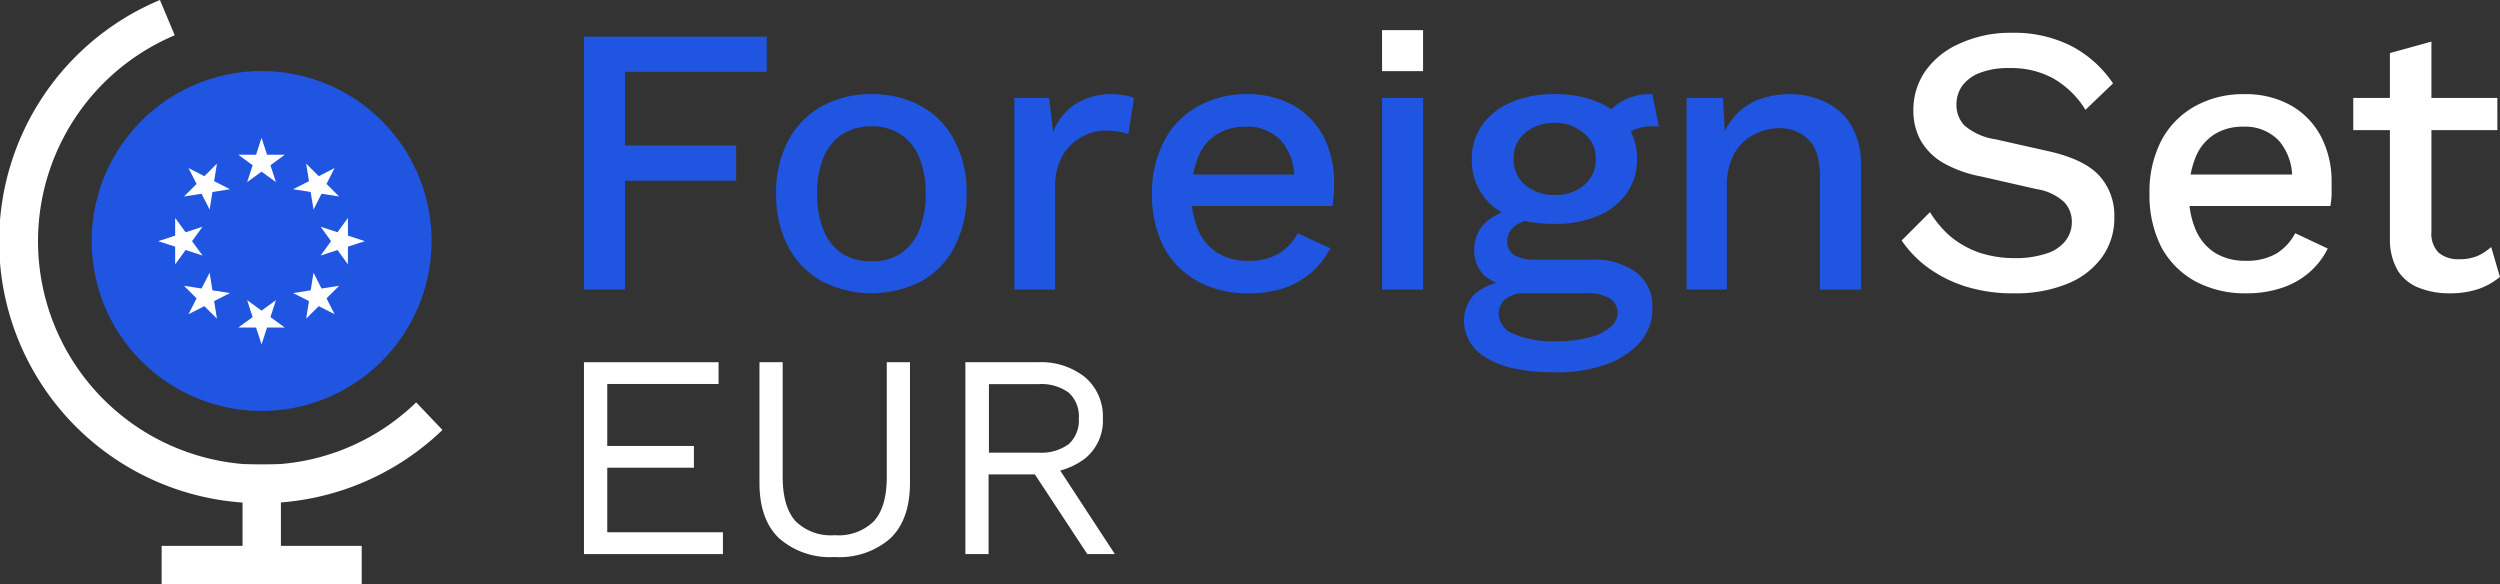 <svg xmlns="http://www.w3.org/2000/svg" viewBox="0 0 292.01 68.24">
   <rect x="0" y="0" width="292.01" height="68.24" fill="#333333" stroke="none"/>
   <defs>
      <style>.cls-1{fill:#1e3563;}.cls-2{fill:#1f55e1;}.cls-3{fill:#fff;}</style>
   </defs>
   <g id="Layer_2" data-name="Layer 2">
      <g id="Layer_1-2" data-name="Layer 1">
        <g fill="#FFF">
         <path d="M68.21,64.72V42.31H83.93v2.54h-13v7.24H81.05v2.54H70.93v7.54H84.44v2.55Z"/>
         <path d="M106.29,42.31V56.37q0,4.31-2.28,6.5a9,9,0,0,1-6.52,2.19A9,9,0,0,1,91,62.87q-2.3-2.19-2.29-6.5V42.31h2.71V55.69c0,2.33.5,4.05,1.48,5.16a5.84,5.84,0,0,0,4.6,1.66,5.84,5.84,0,0,0,4.6-1.66q1.48-1.66,1.48-5.16V42.31Z"/>
         <path d="M121.25,42.31a8.23,8.23,0,0,1,5.5,1.76,6,6,0,0,1,2.07,4.79,5.69,5.69,0,0,1-2.09,4.7,8.54,8.54,0,0,1-5.52,1.69l-.23.16h-5.51v9.31h-2.71V42.31Zm0,10.56a5.47,5.47,0,0,0,3.59-1,3.75,3.75,0,0,0,1.17-3,3.72,3.72,0,0,0-1.17-3,5.42,5.42,0,0,0-3.59-1h-5.74v8Zm1.57.54,7.4,11.31H127l-6.45-9.81Z"/>
         <path d="M235,3.83a14.74,14.74,0,0,1,6.89,1.52,13.28,13.28,0,0,1,4.92,4.39l-3.22,3.09a10.59,10.59,0,0,0-3.85-3.72,10.25,10.25,0,0,0-5-1.16,9.22,9.22,0,0,0-3.54.58,4.55,4.55,0,0,0-2.06,1.57,3.81,3.81,0,0,0-.62,2.14,3.44,3.44,0,0,0,.94,2.42,7.15,7.15,0,0,0,3.62,1.61l6,1.35c2.87.62,4.89,1.58,6.09,2.86a6.89,6.89,0,0,1,1.79,4.88,7.75,7.75,0,0,1-1.48,4.74,9.27,9.27,0,0,1-4.12,3.09,15.88,15.88,0,0,1-6.13,1.07,18.3,18.3,0,0,1-5.64-.8,15.23,15.23,0,0,1-4.38-2.19,12.91,12.91,0,0,1-3.09-3.18l3.31-3.31a12.17,12.17,0,0,0,2.37,2.82,10.87,10.87,0,0,0,3.31,1.88,13.08,13.08,0,0,0,4.26.67,11.12,11.12,0,0,0,3.53-.5,4.56,4.56,0,0,0,2.28-1.43A3.53,3.53,0,0,0,242,25.9a3.33,3.33,0,0,0-.89-2.29,6.1,6.1,0,0,0-3.23-1.52l-6.49-1.48A14.19,14.19,0,0,1,226.93,19a7.16,7.16,0,0,1-2.59-2.6,7.16,7.16,0,0,1-.85-3.49,7.92,7.92,0,0,1,1.34-4.52,9.5,9.5,0,0,1,4-3.27A14.16,14.16,0,0,1,235,3.83Zm27.37,30.43a12.23,12.23,0,0,1-5.91-1.38,9.93,9.93,0,0,1-4-4,13.35,13.35,0,0,1-1.39-6.26,13.07,13.07,0,0,1,1.39-6.22,9.87,9.87,0,0,1,3.94-4A11.46,11.46,0,0,1,262.09,11a10.81,10.81,0,0,1,5.55,1.34A9,9,0,0,1,271.13,16a11.3,11.3,0,0,1,1.21,5.29c0,.53,0,1,0,1.52a12.5,12.5,0,0,1-.14,1.25h-18V20.39h15.89l-2.37.72a6.57,6.57,0,0,0-1.52-4.66A5.41,5.41,0,0,0,262,14.8a6.14,6.14,0,0,0-3.35.89,5.66,5.66,0,0,0-2.2,2.69,10.84,10.84,0,0,0-.76,4.29,10,10,0,0,0,.81,4.25,5.9,5.9,0,0,0,2.28,2.65,6.68,6.68,0,0,0,3.49.89,6.87,6.87,0,0,0,3.63-.85,6.12,6.12,0,0,0,2.19-2.37l3.8,1.79a9,9,0,0,1-2.19,2.82,9.49,9.49,0,0,1-3.22,1.79A12.9,12.9,0,0,1,262.36,34.26ZM284,4.86V27.1a3.12,3.12,0,0,0,.85,2.42,3.54,3.54,0,0,0,2.38.76,5.63,5.63,0,0,0,2.1-.36,6.31,6.31,0,0,0,1.65-1.07L292,32.34a7.84,7.84,0,0,1-2.55,1.43,10.41,10.41,0,0,1-3.31.49,9.61,9.61,0,0,1-3.54-.62,5.13,5.13,0,0,1-2.51-2,7.23,7.23,0,0,1-.94-3.71V6.2Zm7.7,6.58V15.2H274.87V11.44Z"/>
         <path d="M48.61,47a25.81,25.81,0,0,1-18,7.29A26.11,26.11,0,0,1,20.41,4.12L18.68,0a30.57,30.57,0,1,0,33,50.22Z"/>
         <rect x="28.33" y="54.25" width="4.48" height="13.92"/>
         <rect x="18.88" y="63.76" width="23.37" height="4.48"/>
         <rect x="161.43" y="3.52" width="4.79" height="4.79"/>
        </g>
         <polygon class="cls-2" points="89.56 8.39 73 8.39 73 16.99 85.98 16.99 85.98 21.11 73 21.11 73 33.82 68.21 33.82 68.21 4.28 89.56 4.28 89.56 8.39"/>
         <path class="cls-2" d="M101.8,11a11.69,11.69,0,0,1,5.78,1.39,9.52,9.52,0,0,1,3.89,4,12.62,12.62,0,0,1,1.43,6.22,12.89,12.89,0,0,1-1.43,6.26,9.65,9.65,0,0,1-3.89,4,12.77,12.77,0,0,1-11.55,0,10,10,0,0,1-3.94-4,13,13,0,0,1-1.43-6.26,12.73,12.73,0,0,1,1.43-6.22,9.87,9.87,0,0,1,3.94-4A11.68,11.68,0,0,1,101.8,11Zm0,3.76a6.09,6.09,0,0,0-3.44.94,5.81,5.81,0,0,0-2.15,2.64,10.75,10.75,0,0,0-.76,4.3,10.86,10.86,0,0,0,.76,4.29,6.06,6.06,0,0,0,2.15,2.69,6.32,6.32,0,0,0,3.44.9,6.14,6.14,0,0,0,3.41-.9,6,6,0,0,0,2.14-2.69,10.86,10.86,0,0,0,.77-4.29,10.74,10.74,0,0,0-.77-4.3,5.79,5.79,0,0,0-2.14-2.64A5.92,5.92,0,0,0,101.8,14.75Z"/>
         <path class="cls-2" d="M118.48,33.82V11.44h4.07l.45,4a6.85,6.85,0,0,1,2.64-3.31A7.88,7.88,0,0,1,130,11a6.78,6.78,0,0,1,1.34.14,3.55,3.55,0,0,1,1.12.31l-.67,4.21a5.57,5.57,0,0,0-1.12-.27,7.41,7.41,0,0,0-1.61-.14,5.53,5.53,0,0,0-2.73.76,5.82,5.82,0,0,0-2.24,2.2,7.4,7.4,0,0,0-.85,3.76V33.82Z"/>
         <path class="cls-2" d="M145.84,34.26a12.21,12.21,0,0,1-5.9-1.38,10,10,0,0,1-4-4,13.35,13.35,0,0,1-1.38-6.26A13.07,13.07,0,0,1,136,16.41a9.87,9.87,0,0,1,3.94-4A11.5,11.5,0,0,1,145.58,11a10.86,10.86,0,0,1,5.55,1.34A9.06,9.06,0,0,1,154.62,16a11.42,11.42,0,0,1,1.21,5.29c0,.53,0,1-.05,1.52s-.07.89-.13,1.25h-18V20.39h15.89l-2.37.72a6.57,6.57,0,0,0-1.52-4.66,5.39,5.39,0,0,0-4.16-1.65,6.15,6.15,0,0,0-3.36.89,5.58,5.58,0,0,0-2.19,2.69,10.66,10.66,0,0,0-.76,4.29,10,10,0,0,0,.8,4.25,5.9,5.9,0,0,0,2.28,2.65,6.68,6.68,0,0,0,3.49.89,6.82,6.82,0,0,0,3.63-.85,6,6,0,0,0,2.19-2.37L155.38,29a9.21,9.21,0,0,1-2.2,2.82A9.4,9.4,0,0,1,150,33.64,12.86,12.86,0,0,1,145.84,34.26Z"/>
         <rect class="cls-2" x="161.43" y="11.44" width="4.79" height="22.38"/>
         
         <path class="cls-2" d="M193,11l.76,3.76h-.26a.84.84,0,0,0-.27,0,4.94,4.94,0,0,0-3.27.94,3.15,3.15,0,0,0-1.12,2.64l-2.33-1.08a6.61,6.61,0,0,1,.76-3.18,5.56,5.56,0,0,1,2.15-2.23A6.46,6.46,0,0,1,192.6,11H193Z"/>
         <path class="cls-2" d="M185.88,30.33a8.14,8.14,0,0,1,5.28,1.52A4.92,4.92,0,0,1,193,36a5.78,5.78,0,0,1-1.47,4,9.26,9.26,0,0,1-4,2.59,17.07,17.07,0,0,1-5.78.9q-5.5,0-8.14-1.7A5,5,0,0,1,171,37.49a4.48,4.48,0,0,1,1.25-3.14,6.45,6.45,0,0,1,4.34-1.52l-.27.72a6.68,6.68,0,0,1-3-1.43,4,4,0,0,1-1.12-3,4.24,4.24,0,0,1,1.48-3.27,6.87,6.87,0,0,1,4.16-1.57l2.51,1.21h-.54a5.12,5.12,0,0,0-2.91.94,2.25,2.25,0,0,0-.85,1.7,1.85,1.85,0,0,0,.81,1.66,4.38,4.38,0,0,0,2.37.54Zm-4.12,9.53a13.67,13.67,0,0,0,4-.49,5.25,5.25,0,0,0,2.37-1.21,2.13,2.13,0,0,0,.81-1.61,2,2,0,0,0-.85-1.66,5,5,0,0,0-3-.63H178a3.4,3.4,0,0,0-2.1.63,2.17,2.17,0,0,0-.85,1.79A2.59,2.59,0,0,0,176.8,39,11.74,11.74,0,0,0,181.76,39.86Z"/>
         <path class="cls-2" d="M181.58,11a12.67,12.67,0,0,1,5.11.94A7.54,7.54,0,0,1,190,14.57a6.69,6.69,0,0,1,1.21,4,6.68,6.68,0,0,1-1.21,4,7.54,7.54,0,0,1-3.35,2.64,12.67,12.67,0,0,1-5.11.94q-4.65,0-7.16-2.06a6.89,6.89,0,0,1-2.46-5.5,6.69,6.69,0,0,1,1.21-4,8,8,0,0,1,3.36-2.64A12.67,12.67,0,0,1,181.58,11Zm0,3.36a5.19,5.19,0,0,0-3.44,1.16,3.75,3.75,0,0,0-1.34,3,3.85,3.85,0,0,0,1.34,3.08,5.14,5.14,0,0,0,3.44,1.17A5,5,0,0,0,185,21.64a3.8,3.8,0,0,0,1.39-3.08,3.7,3.7,0,0,0-1.39-3A5.09,5.09,0,0,0,181.58,14.35Z"/>
         <path class="cls-2" d="M197,33.82V11.44h4.25l.32,5.82-.63-.63a8.6,8.6,0,0,1,1.79-3.18,7.25,7.25,0,0,1,2.82-1.88A10.69,10.69,0,0,1,209,11a9.32,9.32,0,0,1,4.25.94,7,7,0,0,1,3,2.73,8.88,8.88,0,0,1,1.12,4.66v14.5h-4.79v-13c0-2.2-.46-3.73-1.39-4.56a4.67,4.67,0,0,0-3.4-1.3,6.17,6.17,0,0,0-2.87.72,5.51,5.51,0,0,0-2.32,2.19,8,8,0,0,0-.9,4.07V33.82Z"/>
         
         <path class="cls-2" d="M30.57,48A19.85,19.85,0,1,1,50.41,28.17,19.86,19.86,0,0,1,30.57,48Z"/>
         <polygon class="cls-3" points="30.55 16.1 31.19 18.07 33.27 18.07 31.59 19.3 32.23 21.27 30.55 20.05 28.87 21.27 29.51 19.3 27.83 18.07 29.91 18.07 30.55 16.1"/>
         <polygon class="cls-3" points="22.02 19.63 23.87 20.58 25.34 19.11 25.01 21.16 26.86 22.1 24.81 22.43 24.49 24.48 23.54 22.63 21.49 22.95 22.96 21.48 22.02 19.63"/>
         <polygon class="cls-3" points="18.48 28.17 20.46 27.52 20.46 25.45 21.68 27.13 23.66 26.48 22.43 28.17 23.66 29.85 21.68 29.2 20.46 30.88 20.46 28.81 18.48 28.17"/>
         <polygon class="cls-3" points="22.02 36.7 22.96 34.85 21.49 33.38 23.54 33.7 24.49 31.85 24.81 33.91 26.86 34.23 25.01 35.17 25.34 37.22 23.87 35.76 22.02 36.7"/>
         <polygon class="cls-3" points="30.55 40.23 29.91 38.26 27.83 38.26 29.51 37.04 28.87 35.06 30.55 36.28 32.23 35.06 31.59 37.04 33.27 38.26 31.19 38.26 30.55 40.23"/>
         <polygon class="cls-3" points="39.08 36.7 37.23 35.76 35.76 37.22 36.09 35.17 34.24 34.23 36.29 33.91 36.62 31.85 37.56 33.7 39.61 33.38 38.14 34.85 39.08 36.7"/>
         <polygon class="cls-3" points="42.62 28.17 40.64 28.81 40.64 30.88 39.42 29.2 37.45 29.85 38.67 28.17 37.45 26.48 39.42 27.13 40.64 25.45 40.64 27.52 42.62 28.17"/>
         <polygon class="cls-3" points="39.08 19.63 38.14 21.48 39.61 22.95 37.56 22.63 36.62 24.48 36.29 22.43 34.24 22.1 36.09 21.16 35.76 19.11 37.23 20.58 39.08 19.63"/>
      </g>
   </g>
</svg>
